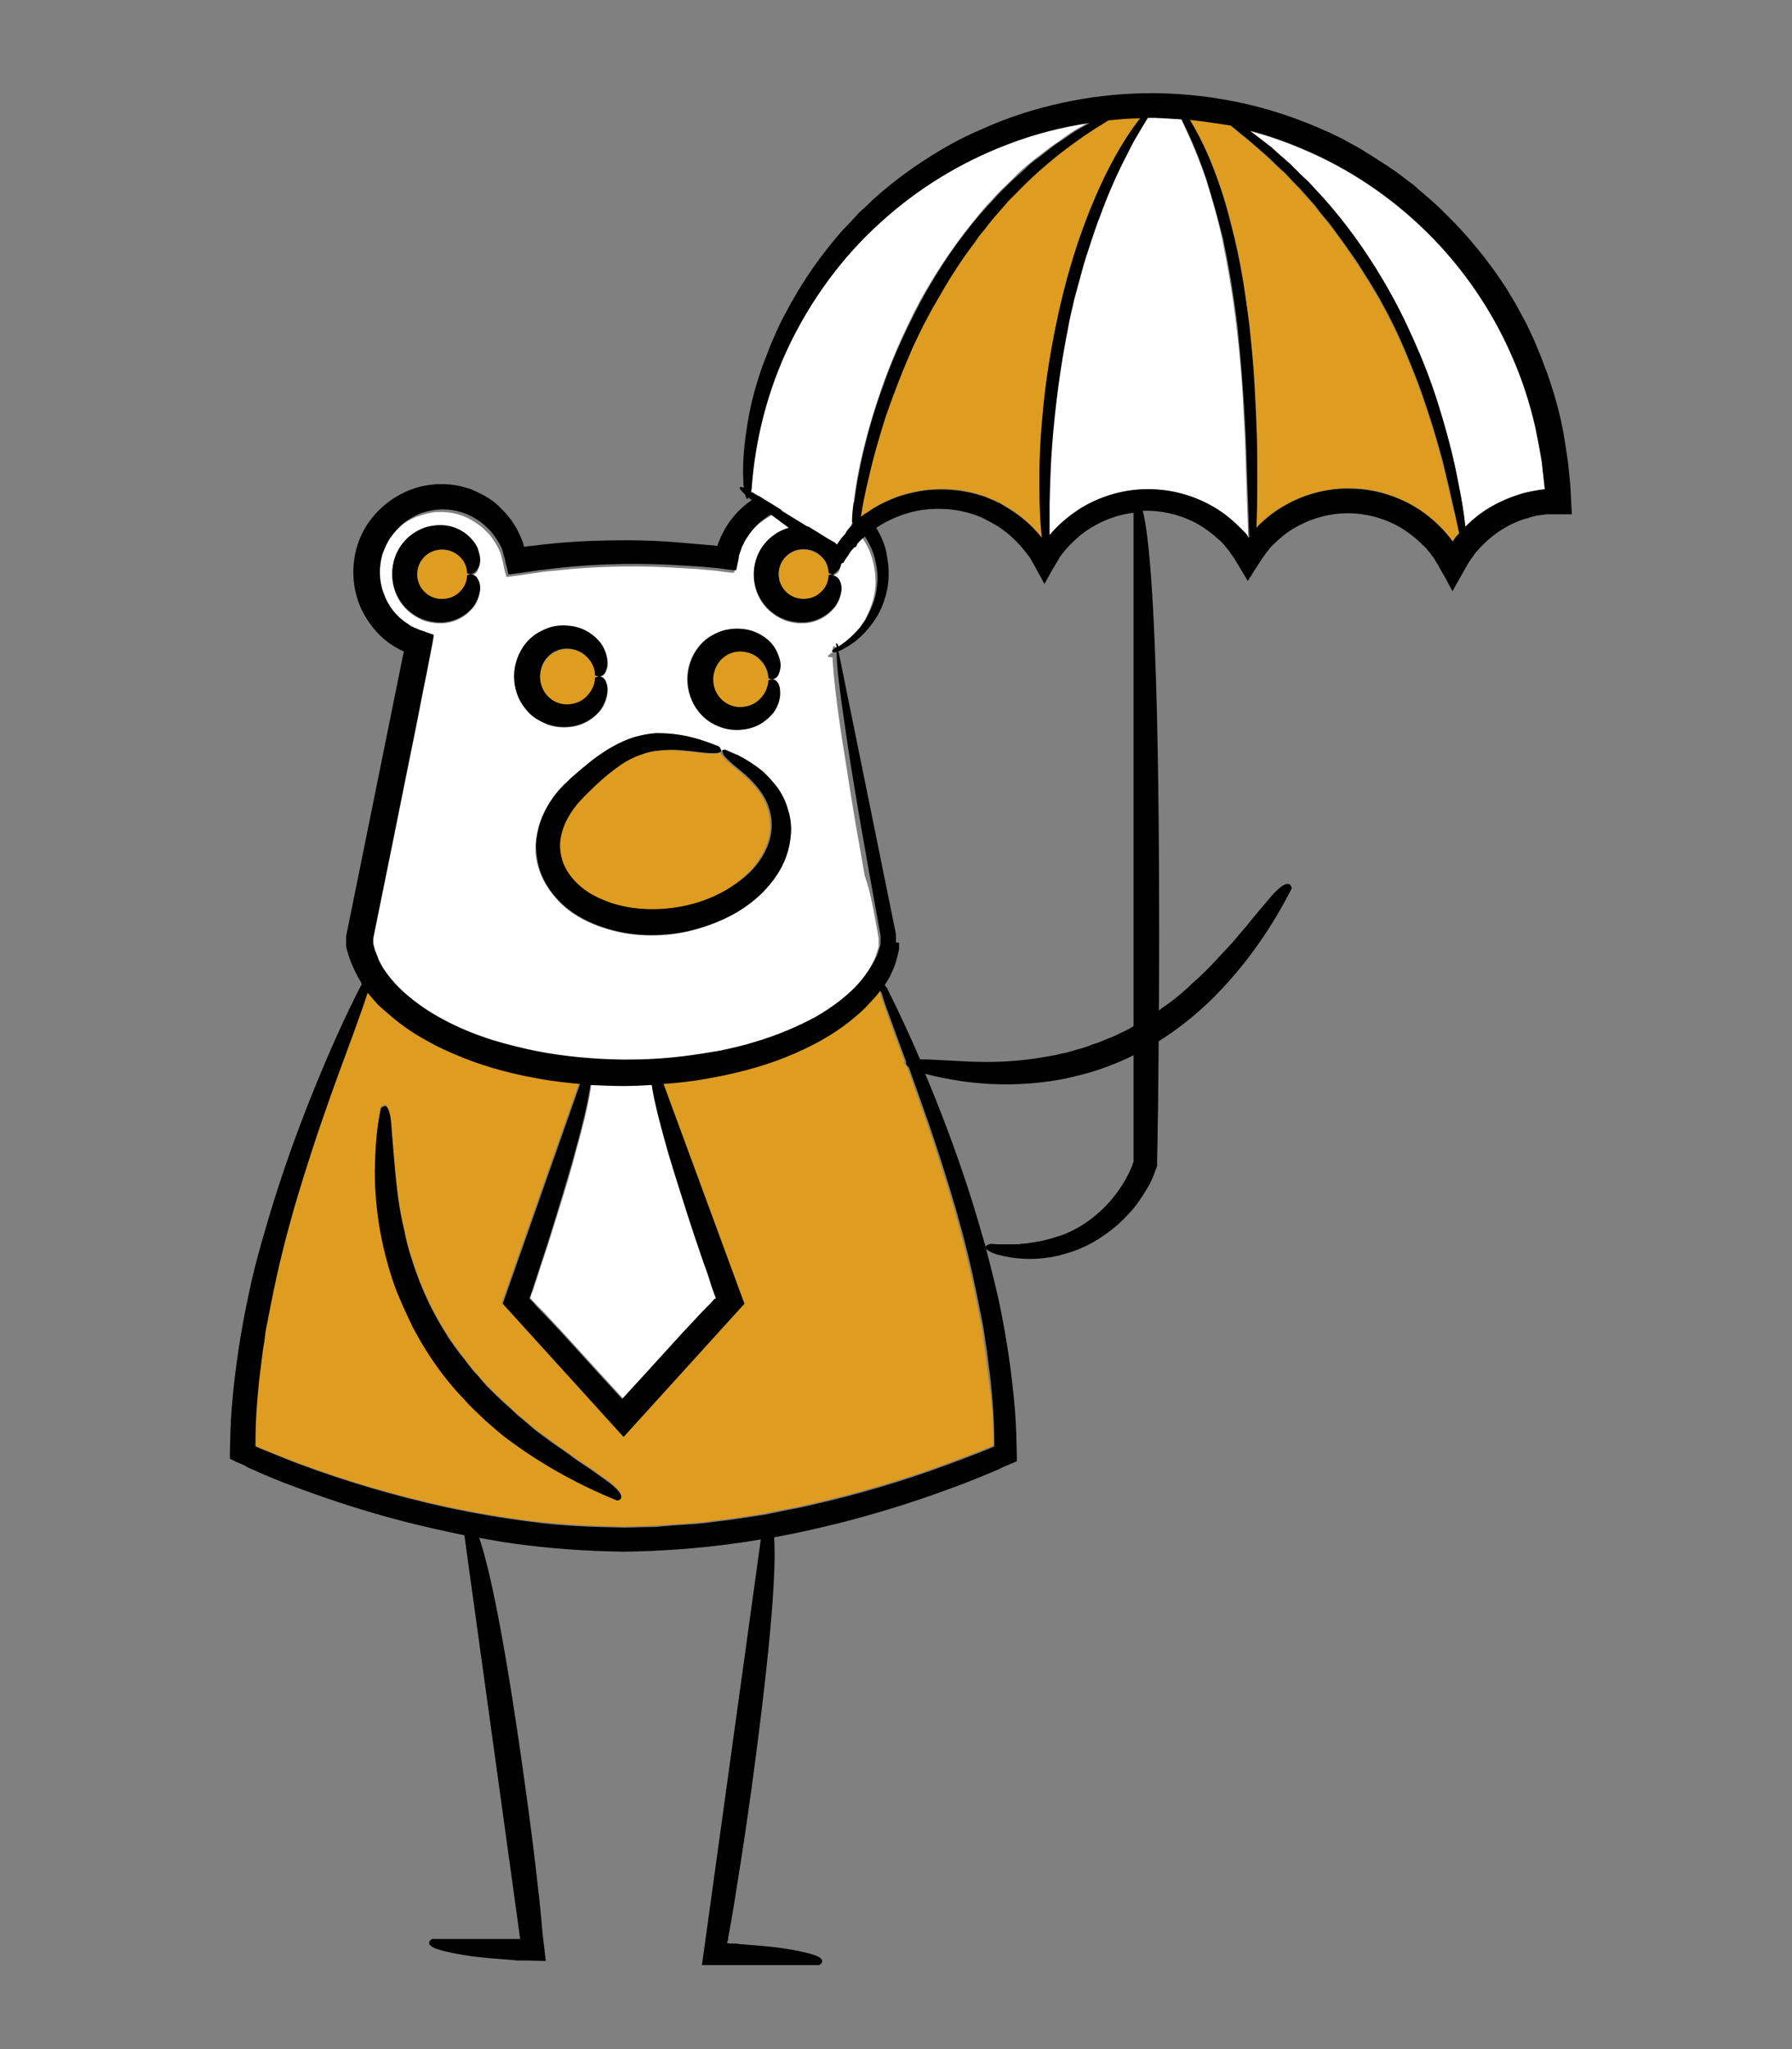 <?xml version="1.0" encoding="utf-8"?>
<!-- Generator: Adobe Illustrator 25.2.3, SVG Export Plug-In . SVG Version: 6.00 Build 0)  -->
<svg version="1.0" id="Layer_1" xmlns="http://www.w3.org/2000/svg" xmlns:xlink="http://www.w3.org/1999/xlink" x="0px" y="0px"
	 viewBox="0 0 350 400" style="enable-background:new 0 0 350 400;" xml:space="preserve">
<rect x="0" y="0" width="350" height="400" fill="#808080" stroke="none"/>
<style type="text/css">
	.st0{fill:#DE9C21;}
	.st1{fill:#FFFFFF;}
</style>
<g id="XMLID_2_">
	<g>
		<path class="st0" d="M194,281.4l0,0.6l0,0.1c0,0,0,0.1,0,0.1l-0.1,0l-0.2,0.1l-0.7,0.3c-0.5,0.2-1,0.4-1.5,0.6
			c-2,0.8-4.1,1.6-6.3,2.4c-8.6,3.2-18.2,6.1-28.7,8.4c-1.3,0.3-2.7,0.5-4,0.8c-0.7,0.1-1.4,0.3-2,0.4c-0.7,0.1-1.4,0.3-2.1,0.4
			c-2.8,0.4-5.6,0.9-8.5,1.2c-1.4,0.2-2.9,0.4-4.4,0.5c-1.5,0.1-3,0.2-4.5,0.3c-0.8,0.1-1.5,0.1-2.3,0.2c-0.8,0-1.5,0-2.3,0.1
			c-1.5,0-3.1,0.1-4.6,0.1c-6.2-0.1-12.2-0.4-18-1.1c-5.8-0.7-11.3-1.7-16.6-2.8c-10.5-2.3-20.1-5.2-28.7-8.4
			c-2.1-0.8-4.2-1.6-6.3-2.5c-0.5-0.2-1-0.4-1.5-0.6l-0.7-0.3l-0.2-0.1l-0.1,0c0,0,0-0.1,0-0.1l0-0.1v-0.6c0.1-4.2,0.3-8.2,0.7-12
			c0.2-1.9,0.5-3.8,0.7-5.6c0.1-0.9,0.3-1.8,0.4-2.7c0.1-0.9,0.3-1.8,0.4-2.6c0.2-0.9,0.3-1.7,0.5-2.5c0.2-0.8,0.3-1.7,0.5-2.5
			c0.3-1.6,0.7-3.2,1-4.8c1.4-6.2,2.9-11.7,4.4-16.6c1.5-4.9,2.9-9.2,4.2-13c2.6-7.6,4.7-13.1,6.2-17.2c1.5-4,2.4-6.6,2.9-8.3
			c0,0,0,0,0,0c0.5,0.5,0.9,1.1,1.4,1.6l0.7,0.8c0.2,0.3,0.5,0.5,0.8,0.7c0.5,0.5,1,1,1.6,1.4c2.1,1.8,4.4,3.4,6.8,4.7
			c2.4,1.3,4.9,2.5,7.4,3.5c5,2,10.3,3.3,15.5,4.2c2.4,0.4,4.9,0.7,7.3,0.9l-15.1,42.9l23.6,26l23.6-26l-15.8-42.9
			c2.8-0.2,5.6-0.5,8.3-1c5.3-0.9,10.5-2.2,15.5-4.2c5-2,9.9-4.6,14.1-8.3c1.1-0.9,2.1-1.9,3-3c0.5-0.6,0.9-1.1,1.4-1.7
			c0,0.1,0.1,0.2,0.1,0.4c0.5,1.6,1.4,4.2,2.9,8.3c0.6,1.5,1.2,3.2,1.9,5.2c0,0,0,0,0,0c-0.1,0.2,0,0.5,0.1,0.6
			c0.1,0.2,0.2,0.3,0.2,0.3c0.1,0,0.1,0,0.2,0.1c1.1,3.1,2.4,6.7,3.9,11c1.3,3.8,2.7,8.1,4.2,13c1.5,4.9,3,10.4,4.4,16.6
			c0.3,1.5,0.7,3.1,1,4.8c0.2,0.8,0.3,1.6,0.5,2.5c0.2,0.8,0.3,1.7,0.5,2.5c0.2,0.9,0.3,1.7,0.4,2.6c0.1,0.9,0.3,1.8,0.4,2.7
			c0.2,1.8,0.5,3.7,0.7,5.6C193.7,273.2,194,277.2,194,281.4z M121.3,292.2c0.1-0.4-0.2-1.3-2.1-2.8c-0.5-0.4-1.1-0.8-1.8-1.3
			c-0.7-0.5-1.5-1.1-2.4-1.7c-0.5-0.3-0.9-0.6-1.5-1c-0.5-0.3-1.1-0.7-1.6-1.1c-1.1-0.8-2.4-1.7-3.8-2.7c-0.7-0.5-1.4-1.1-2.2-1.6
			c-0.4-0.3-0.8-0.6-1.2-0.9c-0.4-0.3-0.8-0.6-1.2-1c-0.8-0.7-1.6-1.3-2.5-2.1c-0.8-0.8-1.7-1.5-2.6-2.4c-0.5-0.4-0.9-0.9-1.4-1.3
			c-0.5-0.5-0.9-0.9-1.4-1.4c-0.2-0.2-0.5-0.5-0.7-0.7c-0.2-0.3-0.5-0.5-0.7-0.8c-0.5-0.5-0.9-1-1.4-1.6c-0.5-0.5-0.9-1.1-1.4-1.7
			c-0.5-0.6-0.9-1.2-1.4-1.8c-0.4-0.6-0.9-1.3-1.4-1.9c-0.2-0.3-0.5-0.7-0.7-1c-0.2-0.4-0.4-0.7-0.7-1.1c-3.6-5.7-5.7-11-7.1-15.7
			c-0.2-0.6-0.3-1.2-0.5-1.7c-0.2-0.6-0.3-1.1-0.4-1.7c-0.2-1.1-0.5-2.2-0.7-3.2c-0.4-2-0.7-3.9-0.9-5.6c-0.5-3.4-0.7-6.1-0.8-8.3
			c-0.2-2.2-0.3-3.8-0.4-5c-0.3-2.4-0.7-3.2-1.1-3.4c-0.2-0.1-0.5,0-0.6,0.2c-0.2,0.1-0.3,0.2-0.3,0.2c-0.8,4.1-1.1,8.1-1.1,12.2
			c0,4.1,0.4,8.1,1.1,12.1c0.7,4,1.8,7.9,3.3,11.7c0.4,0.9,0.7,1.9,1.2,2.8l1.3,2.8c0.5,0.9,1,1.8,1.4,2.7l0.4,0.7l0.4,0.7l0.8,1.3
			c2.2,3.4,4.6,6.7,7.4,9.6l1,1.1l1.1,1.1c0.7,0.7,1.5,1.4,2.2,2.1l2.3,2c0.4,0.3,0.8,0.7,1.2,1l1.2,0.9c6.4,4.9,13.6,8.7,21,11.7
			C120.5,292.7,121.1,292.7,121.3,292.2z"/>
		<path d="M161.8,112.2c0,0,0.3-0.2,0.8-0.2c-0.5,0-0.8-0.2-0.8-0.2c0-1.3-0.6-2.5-1.5-3.3c-0.9-0.9-2.1-1.3-3.4-1.3
			c-1.3,0-2.5,0.5-3.4,1.4c-0.9,0.9-1.4,2.1-1.4,3.4c0,1.3,0.5,2.5,1.4,3.4c0.9,0.9,2.1,1.4,3.4,1.4c1.3,0,2.5-0.5,3.4-1.3
			C161.3,114.7,161.8,113.5,161.8,112.2z M162.6,112.1c0.2,0,0.5,0.1,0.8,0.3c0.1,0.1,0.3,0.2,0.4,0.4c0.1,0.2,0.2,0.4,0.4,0.8
			c0.2,0.6,0.3,1.5-0.1,2.7c-0.2,0.6-0.5,1.2-0.9,1.9c-0.5,0.7-1.1,1.3-2,1.9c-0.9,0.6-2,1.1-3.3,1.3c-1.3,0.2-2.8,0.1-4.4-0.4
			c-0.8-0.3-1.5-0.6-2.3-1.2c-0.7-0.5-1.4-1.1-2-1.9c-1.2-1.5-2-3.6-2-5.9c0-2.3,0.8-4.4,2-5.9c0.6-0.8,1.3-1.4,2-1.9
			c0.7-0.5,1.5-0.9,2.3-1.2c1.5-0.5,3.1-0.6,4.4-0.4c1.3,0.2,2.4,0.7,3.3,1.3c0.9,0.6,1.5,1.3,2,1.9c0.5,0.7,0.8,1.3,0.9,1.9
			c0.4,1.2,0.3,2.1,0.1,2.7c-0.1,0.3-0.2,0.6-0.4,0.8c-0.1,0.2-0.3,0.3-0.4,0.4C163.1,112,162.9,112,162.6,112.1z"/>
		<path class="st0" d="M161.8,111.9c0,0,0.3,0.2,0.8,0.2c-0.5,0-0.8,0.2-0.8,0.2c0,1.3-0.6,2.5-1.5,3.3c-0.9,0.9-2.1,1.3-3.4,1.3
			c-1.3,0-2.5-0.5-3.4-1.4c-0.9-0.9-1.4-2.1-1.4-3.4c0-1.3,0.5-2.5,1.4-3.4c0.9-0.9,2.1-1.4,3.4-1.4c1.3,0,2.5,0.5,3.4,1.3
			C161.3,109.4,161.8,110.6,161.8,111.9z"/>
		<path d="M154,157.9c0.4,1.5,0.6,3.1,0.6,4.6c-0.1,1.5-0.4,3.1-0.9,4.5c-1,2.8-2.8,5.3-4.8,7.3c-2,2-4.4,3.6-6.9,4.8
			c-2.5,1.2-5.1,2.1-7.8,2.7c-2.7,0.6-5.5,0.8-8.2,0.7c-2.8-0.1-5.5-0.6-8.2-1.5c-2.7-0.9-5.3-2.2-7.5-4.1c-2.2-1.9-4.1-4.5-5-7.5
			c-0.4-1.5-0.6-3-0.6-4.6c0.1-1.5,0.4-3.1,0.9-4.5c1-2.8,2.7-5.3,4.7-7.3c0.5-0.5,1-0.9,1.5-1.4c0.5-0.4,1-0.9,1.5-1.3
			c1-0.9,2-1.7,3.1-2.5c2.2-1.6,4.6-3.1,7.5-4c1.4-0.4,2.9-0.7,4.4-0.8c1.5-0.1,2.9,0.1,4.3,0.3c2.8,0.5,5.4,1.3,7.9,2.3
			c0,0,0.6,0.6,0.4,1c-0.2,0.4-1.2,0.6-4.4,0.2c-0.8-0.1-1.7-0.2-2.8-0.3c-1.1-0.1-2.3-0.2-3.7-0.1c-0.7,0.1-1.4,0.1-2.1,0.2
			c-0.7,0.1-1.5,0.3-2.3,0.6c-1.6,0.6-3.3,1.5-5,2.7c-1.8,1.2-3.6,2.9-5.5,4.8c-1,1-1.9,1.9-2.7,3c-0.8,1.1-1.5,2.3-2,3.6
			c-0.5,1.3-0.8,2.7-0.7,4.2c0.1,1.4,0.5,2.9,1.3,4.3c0.8,1.4,1.9,2.6,3.4,3.7c1.5,1.1,3.2,2,5.1,2.6c3.9,1.3,7.9,1.5,11.5,1.1
			c3.6-0.4,6.8-1.4,9.6-2.8c2.7-1.4,5-3.1,6.6-4.9c1.7-1.9,2.7-3.9,3.2-5.8c0.5-1.9,0.4-3.8,0-5.3c-0.4-1.6-1.1-2.9-1.9-4
			c-1.6-2.2-3.3-3.5-4.5-4.5c-0.6-0.5-1.1-0.9-1.5-1.3c-0.4-0.4-0.7-0.7-0.9-0.9c-0.4-0.5-0.5-0.9-0.5-1.1c0.1-0.5,0.9-0.4,0.9-0.4
			l1.8,0.8c0.3,0.1,0.6,0.3,0.9,0.4c0.3,0.2,0.6,0.3,0.9,0.5c1.2,0.7,2.4,1.5,3.5,2.4c1.1,0.9,2.2,2,3,3.3
			C152.9,155,153.6,156.4,154,157.9z"/>
		<path d="M152.2,128.1c0.4,1.3,0.3,2.2,0.2,2.9c-0.1,0.3-0.2,0.6-0.3,0.8c-0.1,0.2-0.3,0.4-0.4,0.5c-0.3,0.2-0.5,0.3-0.8,0.3
			c0,0,0,0,0,0c-0.4,0-0.8-0.2-0.8-0.2c0-1.4-0.7-2.8-1.7-3.7c-1-1-2.4-1.5-3.8-1.5c-1.4,0-2.8,0.6-3.7,1.6c-1,1-1.5,2.4-1.5,3.8
			c0,1.4,0.6,2.8,1.5,3.8c1,1,2.3,1.6,3.7,1.6c1.4,0,2.8-0.5,3.8-1.5c1-1,1.6-2.3,1.7-3.7c0,0,0.3-0.2,0.8-0.2c0,0,0,0,0,0
			c0.2,0,0.5,0.1,0.8,0.3c0.1,0.1,0.3,0.3,0.4,0.5c0.1,0.2,0.2,0.5,0.3,0.8c0.2,0.7,0.3,1.6-0.2,2.9c-0.2,0.6-0.5,1.3-1,2
			c-0.5,0.7-1.2,1.4-2.2,2c-0.9,0.6-2.1,1.1-3.5,1.3c-1.4,0.2-3,0.1-4.6-0.4c-0.8-0.3-1.6-0.7-2.4-1.2c-0.8-0.5-1.5-1.2-2.1-2
			c-1.3-1.6-2.1-3.8-2.1-6.2c0-2.4,0.9-4.6,2.1-6.2c0.6-0.8,1.4-1.5,2.1-2c0.8-0.6,1.6-0.9,2.4-1.2c1.6-0.6,3.2-0.6,4.6-0.4
			c1.4,0.2,2.6,0.7,3.5,1.3c0.9,0.6,1.6,1.3,2.2,2C151.6,126.8,152,127.5,152.2,128.1z"/>
		<path class="st0" d="M150,132.8c0,1.4-0.7,2.8-1.7,3.7c-1,1-2.4,1.5-3.8,1.5c-1.4,0-2.8-0.6-3.7-1.6c-1-1-1.5-2.4-1.5-3.8
			c0-1.4,0.6-2.8,1.5-3.8c1-1,2.3-1.6,3.7-1.6c1.4,0,2.8,0.5,3.8,1.5c1,1,1.6,2.3,1.7,3.7c0,0,0.3,0.2,0.8,0.2v0
			C150.3,132.6,150,132.8,150,132.8z"/>
		<path class="st1" d="M150.8,132.6c0.2,0,0.5-0.1,0.8-0.3c0.1-0.1,0.3-0.3,0.4-0.5c0.1-0.2,0.2-0.5,0.3-0.8
			c0.2-0.7,0.3-1.6-0.2-2.9c-0.2-0.6-0.5-1.3-1-2c-0.5-0.7-1.2-1.4-2.2-2c-0.9-0.6-2.1-1.1-3.5-1.3c-1.4-0.2-3-0.1-4.6,0.4
			c-0.8,0.3-1.6,0.7-2.4,1.2c-0.8,0.5-1.5,1.2-2.1,2c-1.3,1.6-2.1,3.8-2.1,6.2c0,2.4,0.9,4.6,2.1,6.2c0.6,0.8,1.4,1.5,2.1,2
			c0.8,0.6,1.6,0.9,2.4,1.2c1.6,0.6,3.2,0.6,4.6,0.4c1.4-0.2,2.6-0.7,3.5-1.3c0.9-0.6,1.6-1.3,2.2-2c0.5-0.7,0.8-1.4,1-2
			c0.4-1.3,0.3-2.2,0.2-2.9c-0.1-0.3-0.2-0.6-0.3-0.8c-0.1-0.2-0.3-0.4-0.4-0.5C151.3,132.6,151,132.6,150.8,132.6
			C150.8,132.6,150.7,132.6,150.8,132.6L150.8,132.6C150.7,132.6,150.8,132.6,150.8,132.6z M140.8,146.7c0.2-0.4-0.4-1-0.4-1
			c-2.5-1-5.1-1.9-7.9-2.3c-1.4-0.2-2.8-0.3-4.3-0.3c-1.5,0.1-3,0.4-4.4,0.8c-2.8,0.9-5.3,2.4-7.5,4c-1.1,0.8-2.1,1.7-3.1,2.5
			c-0.5,0.4-1,0.9-1.5,1.3c-0.5,0.4-0.9,0.9-1.5,1.4c-2,2-3.7,4.4-4.7,7.3c-0.5,1.4-0.8,2.9-0.9,4.5c-0.1,1.5,0.1,3.1,0.6,4.6
			c0.9,3,2.8,5.5,5,7.5c2.2,1.9,4.8,3.2,7.5,4.1c2.7,0.9,5.4,1.4,8.2,1.5c2.8,0.1,5.5-0.1,8.2-0.7c2.7-0.6,5.3-1.5,7.8-2.7
			c2.5-1.2,4.8-2.8,6.9-4.8c2-2,3.8-4.4,4.8-7.3c0.5-1.4,0.8-2.9,0.9-4.5c0.1-1.5-0.1-3.1-0.6-4.6c-0.4-1.5-1.1-2.9-2-4.2
			c-0.9-1.2-1.9-2.3-3-3.3c-1.1-0.9-2.3-1.7-3.5-2.4c-0.3-0.2-0.6-0.3-0.9-0.5c-0.3-0.2-0.6-0.3-0.9-0.4l-1.8-0.8
			C141.7,146.3,140.9,146.3,140.8,146.7L140.8,146.7z M171.6,183.2c0,0.4,0,0.8,0,1.1l0,0.3c0,0,0,0.1,0,0.1l-0.1,0.5l-0.2,0.6
			l-0.2,0.6l-0.2,0.6l-0.3,0.6c-0.7,1.5-1.6,2.9-2.8,4.3c-2.3,2.7-5.4,5.1-8.9,7.1c-3.6,2-7.6,3.7-11.9,4.9
			c-2.2,0.6-4.5,1.2-6.8,1.7c-2.3,0.5-4.8,0.8-7.3,1.1c-5,0.6-10.3,0.7-15.8,0.5c-5.5-0.3-11.2-1.1-17-2.5c-5.8-1.5-11.6-3.6-17-7
			c-2.6-1.7-5.1-3.7-7.1-6.1c-1-1.2-1.8-2.5-2.5-3.9c-0.1-0.4-0.3-0.7-0.4-1.1c-0.1-0.4-0.3-0.7-0.4-1.1l-0.2-0.8v-1
			c1.3-6.5,2.7-13.2,4.1-20.2c1.5-7.4,2.9-14.4,4.3-21.3c0.7-3.4,1.4-6.8,2-10.1c0.4-2.1,0.8-4.1,1.2-6.2l0.2-1.2
			c0-0.1,0.1-0.2,0-0.3l-0.3-0.1l-0.6-0.2l-1.1-0.4c-0.4-0.1-0.8-0.3-1.1-0.4l-0.7-0.3l-0.4-0.2c-0.1-0.1-0.3-0.2-0.4-0.2l-0.4-0.3
			c-2.2-1.5-3.9-3.7-4.8-6.1c-0.9-2.4-0.9-5.1-0.2-7.5c0.4-1.2,0.9-2.3,1.6-3.3c0.7-1,1.5-1.9,2.4-2.7c0.9-0.8,2-1.4,3-1.8
			c1.1-0.4,2.2-0.7,3.4-0.9c1.1-0.1,2.3-0.1,3.4,0.1c1.1,0.2,2.2,0.5,3.2,1c1,0.5,1.9,1.1,2.8,1.8c0.8,0.7,1.6,1.5,2.2,2.4
			c0.6,0.9,1.1,1.8,1.5,2.8c0,0.1,0.1,0.2,0.1,0.4l0.1,0.5c0.2,0.5,0.3,1.1,0.4,1.6c0.1,0.5,0.2,1.1,0.4,1.6l0.1,0.4
			c0,0.1,0.1,0,0.2,0l0.2,0l0.7-0.1c1.7-0.2,3.3-0.5,5-0.7c1.1-0.2,2.3-0.3,3.4-0.4c9-1,17.2-1,24.7-0.5c1.9,0.1,3.7,0.2,5.4,0.4
			c0.4,0,0.9,0.1,1.3,0.1c0.7,0.1,1.4,0.2,2.1,0.3c0.3,0,0.7,0.1,1,0.1l0.3,0l0.1,0c0,0,0.1,0,0.1,0l0.1-0.5c0.1-0.7,0.3-1.4,0.4-2
			c0-0.2,0.1-0.3,0.1-0.5l0.1-0.4c0.1-0.2,0.1-0.4,0.2-0.5c0.1-0.3,0.2-0.7,0.4-1c0.2-0.3,0.3-0.7,0.5-1c0.2-0.3,0.4-0.6,0.6-0.9
			c0.8-1.2,1.8-2.3,2.9-3.1c2.2-1.7,4.7-2.7,7.2-2.8c1.2-0.1,2.4,0,3.6,0.2c0.6,0.1,1.1,0.2,1.7,0.4c0.3,0.1,0.5,0.2,0.8,0.3
			c0.3,0.1,0.5,0.2,0.8,0.3c2,0.9,3.7,2.3,4.9,3.8c1.3,1.5,2.1,3.2,2.6,4.8c0.5,1.6,0.7,3.3,0.7,4.8c0,1.5-0.3,2.9-0.7,4.1
			c-0.4,1.2-0.9,2.3-1.4,3.2c-0.3,0.5-0.6,0.9-0.8,1.3c-0.3,0.4-0.6,0.8-0.9,1.1c-1.1,1.3-2.2,2.2-3.1,2.8c-0.3,0.2-0.5,0.4-0.7,0.5
			c-0.4-0.7-0.8-1-0.8,0.6c-0.1,0.1-0.2,0.2-0.3,0.2c-0.4,0.3-0.6,0.5-0.6,0.6c0,0.2,0.4,0.2,0.9,0.2c0.1,2.3,0.5,7,1.8,15.6
			c0.7,4.3,1.5,9.7,2.6,16.3c0.6,3.3,1.2,6.9,1.9,10.8C170.1,174.3,170.8,178.6,171.6,183.2z M164.2,110.6c0.2-0.6,0.3-1.5-0.1-2.7
			c-0.2-0.6-0.5-1.2-0.9-1.9c-0.5-0.7-1.1-1.3-2-1.9c-0.9-0.6-2-1.1-3.3-1.3c-1.3-0.2-2.8-0.1-4.4,0.4c-0.8,0.3-1.5,0.6-2.3,1.2
			c-0.7,0.5-1.4,1.1-2,1.9c-1.2,1.5-2,3.6-2,5.9c0,2.3,0.8,4.4,2,5.9c0.6,0.8,1.3,1.4,2,1.9c0.7,0.5,1.5,0.9,2.3,1.2
			c1.5,0.5,3.1,0.6,4.4,0.4c1.3-0.2,2.4-0.7,3.3-1.3c0.9-0.6,1.5-1.3,2-1.9c0.5-0.7,0.8-1.3,0.9-1.9c0.4-1.2,0.3-2.1,0.1-2.7
			c-0.1-0.3-0.2-0.6-0.4-0.8c-0.1-0.2-0.3-0.3-0.4-0.4c-0.3-0.2-0.6-0.3-0.8-0.3c0.2,0,0.5-0.1,0.8-0.3c0.1-0.1,0.3-0.2,0.4-0.4
			C164,111.2,164.1,110.9,164.2,110.6z M118.6,130.5c0.2-0.7,0.2-1.6-0.2-2.9c-0.2-0.6-0.5-1.3-1-2c-0.5-0.7-1.2-1.4-2.2-2
			c-0.9-0.6-2.1-1.1-3.5-1.3c-1.4-0.2-3-0.1-4.6,0.4c-0.8,0.3-1.6,0.7-2.4,1.2c-0.8,0.5-1.5,1.2-2.1,2c-1.3,1.6-2.1,3.8-2.1,6.2
			c0,2.4,0.9,4.6,2.1,6.2c0.6,0.8,1.4,1.5,2.1,2c0.8,0.5,1.6,0.9,2.4,1.2c1.6,0.6,3.2,0.6,4.6,0.4c1.4-0.2,2.6-0.7,3.5-1.3
			c0.9-0.6,1.6-1.3,2.2-2c0.5-0.7,0.8-1.4,1-2c0.4-1.3,0.3-2.2,0.2-2.9c-0.1-0.3-0.2-0.6-0.3-0.8c-0.1-0.2-0.3-0.4-0.4-0.5
			c-0.3-0.2-0.6-0.3-0.8-0.3c0.2,0,0.5-0.1,0.8-0.3c0.1-0.1,0.3-0.3,0.4-0.5C118.4,131.1,118.5,130.8,118.6,130.5z M93.6,110.6
			c0.2-0.6,0.3-1.5-0.1-2.7c-0.2-0.6-0.5-1.2-0.9-1.9c-0.5-0.7-1.1-1.3-2-1.9c-0.9-0.6-2-1.1-3.3-1.3c-1.3-0.2-2.8-0.1-4.4,0.4
			c-0.8,0.3-1.5,0.6-2.3,1.2c-0.7,0.5-1.4,1.1-2,1.9c-1.2,1.5-2,3.6-2,5.9c0,2.3,0.8,4.4,2,5.9c0.6,0.8,1.3,1.4,2,1.9
			c0.7,0.5,1.5,0.9,2.3,1.2c1.5,0.5,3.1,0.6,4.4,0.4c1.3-0.2,2.4-0.7,3.3-1.3c0.9-0.6,1.5-1.3,2-1.9c0.5-0.7,0.8-1.3,0.9-1.9
			c0.4-1.2,0.3-2.1,0.1-2.7c-0.1-0.3-0.2-0.6-0.4-0.8c-0.1-0.2-0.3-0.3-0.4-0.4c-0.3-0.2-0.5-0.3-0.8-0.3c0.2,0,0.5-0.1,0.8-0.3
			c0.1-0.1,0.3-0.2,0.4-0.4C93.3,111.2,93.5,110.9,93.6,110.6z"/>
		<path class="st0" d="M140.8,146.7c-0.1,0.2,0,0.6,0.5,1.1c0.2,0.3,0.5,0.6,0.9,0.9c0.4,0.4,0.9,0.8,1.5,1.3c1.2,1,2.9,2.3,4.5,4.5
			c0.8,1.1,1.5,2.4,1.9,4c0.4,1.6,0.5,3.4,0,5.3c-0.5,1.9-1.6,3.9-3.2,5.8c-1.7,1.8-3.9,3.6-6.6,4.9c-2.7,1.4-6,2.4-9.6,2.8
			c-3.6,0.4-7.6,0.2-11.5-1.1c-1.9-0.7-3.7-1.5-5.1-2.6c-1.5-1.1-2.6-2.4-3.4-3.7c-0.8-1.4-1.2-2.8-1.3-4.3
			c-0.1-1.4,0.2-2.8,0.7-4.2c0.5-1.3,1.2-2.5,2-3.6c0.8-1.1,1.7-2,2.7-3c1.9-1.9,3.7-3.5,5.5-4.8c1.7-1.3,3.4-2.2,5-2.7
			c0.8-0.3,1.6-0.5,2.3-0.6c0.7-0.1,1.5-0.2,2.1-0.2c1.4-0.1,2.6,0,3.7,0.1c1.1,0.1,2,0.2,2.8,0.3
			C139.5,147.3,140.6,147.2,140.8,146.7L140.8,146.7z"/>
		<path class="st1" d="M139.7,253.5L139.7,253.5C139.7,253.5,139.7,253.6,139.7,253.5l-0.1,0.1c-0.4,0.4-0.8,0.8-1.1,1.2
			c-0.8,0.8-1.6,1.7-2.4,2.5c-1.6,1.7-3.3,3.5-5,5.4c-2.9,3.2-6,6.6-9.4,10.3c-3.4-3.7-6.5-7.1-9.4-10.3c-1.7-1.9-3.4-3.7-5-5.4
			c-0.8-0.9-1.6-1.7-2.4-2.5c-0.4-0.4-0.8-0.8-1.1-1.2c-0.1-0.1-0.1-0.1-0.1-0.1l0,0l-0.1-0.1l0-0.1c0.1-0.4,0.2-0.8,0.4-1.1
			c0.3-0.8,0.5-1.6,0.8-2.4c0.5-1.6,1-3.1,1.5-4.6c1-2.9,1.8-5.7,2.6-8.2c1.6-5,2.8-9.1,3.7-12.6c1.8-6.4,2.6-10.3,2.9-12.7
			c2.1,0.1,4.3,0.2,6.5,0.2c1.8,0,3.7-0.1,5.5-0.2c0.3,2.3,1.1,6.2,3.1,12.9c1,3.4,2.3,7.5,3.9,12.5c0.8,2.5,1.7,5.2,2.7,8.1
			c0.5,1.5,1,3,1.6,4.6c0.3,0.8,0.6,1.6,0.8,2.4c0.1,0.4,0.2,0.7,0.4,1.1L139.7,253.5L139.7,253.5L139.7,253.5z"/>
		<path d="M117,132c-0.4,0-0.8-0.2-0.8-0.2c0-1.4-0.7-2.7-1.7-3.7c-1-1-2.4-1.5-3.8-1.5c-1.4,0-2.8,0.6-3.7,1.6
			c-1,1-1.5,2.4-1.5,3.8s0.6,2.8,1.5,3.8c1,1,2.3,1.6,3.7,1.6c1.4,0,2.8-0.5,3.8-1.5c1-1,1.6-2.3,1.7-3.7
			C116.2,132.2,116.6,132,117,132z M117,132c0.2,0,0.5,0.1,0.8,0.3c0.1,0.1,0.3,0.3,0.4,0.5c0.1,0.2,0.2,0.5,0.3,0.8
			c0.2,0.7,0.2,1.6-0.2,2.9c-0.2,0.6-0.5,1.3-1,2c-0.5,0.7-1.2,1.4-2.2,2c-0.9,0.6-2.1,1.1-3.5,1.3c-1.4,0.2-3,0.1-4.6-0.4
			c-0.8-0.3-1.6-0.7-2.4-1.2c-0.8-0.5-1.5-1.2-2.1-2c-1.3-1.6-2.1-3.8-2.1-6.2c0-2.4,0.9-4.6,2.1-6.2c0.6-0.8,1.4-1.5,2.1-2
			c0.8-0.5,1.6-0.9,2.4-1.2c1.6-0.6,3.2-0.6,4.6-0.4c1.4,0.2,2.6,0.7,3.5,1.3c0.9,0.6,1.6,1.3,2.2,2c0.5,0.7,0.8,1.4,1,2
			c0.4,1.3,0.3,2.2,0.2,2.9c-0.1,0.3-0.2,0.6-0.3,0.8c-0.1,0.2-0.3,0.4-0.4,0.5C117.5,132,117.3,132,117,132z"/>
		<path class="st0" d="M116.2,131.9c0,0,0.3,0.2,0.8,0.2c-0.4,0-0.8,0.2-0.8,0.2c0,1.4-0.7,2.7-1.7,3.7c-1,1-2.4,1.5-3.8,1.5
			c-1.4,0-2.8-0.6-3.7-1.6c-1-1-1.5-2.4-1.5-3.8s0.6-2.8,1.5-3.8c1-1,2.3-1.6,3.7-1.6c1.4,0,2.8,0.5,3.8,1.5
			C115.6,129.1,116.2,130.5,116.2,131.9z"/>
		<path d="M171.9,193.4c-0.4,0.6-0.9,1.2-1.4,1.7c-1,1.1-1.9,2.1-3,3c-4.2,3.7-9.1,6.3-14.1,8.3c-5,2-10.3,3.3-15.5,4.2
			c-2.8,0.5-5.5,0.8-8.3,1l15.8,42.9l-23.6,26l-23.6-26l15.1-42.9c-2.4-0.2-4.9-0.5-7.3-0.9c-5.3-0.9-10.5-2.2-15.5-4.2
			c-2.5-1-5-2.1-7.4-3.5c-2.4-1.3-4.7-2.9-6.8-4.7c-0.5-0.5-1.1-0.9-1.6-1.4c-0.3-0.2-0.5-0.5-0.8-0.7l-0.7-0.8
			c-0.5-0.5-0.9-1.1-1.4-1.6c0,0,0,0,0,0c-0.5,1.6-1.4,4.2-2.9,8.3c-1.5,4.1-3.6,9.6-6.2,17.2c-1.3,3.8-2.7,8.1-4.2,13
			c-1.5,4.9-3,10.4-4.4,16.6c-0.3,1.5-0.7,3.1-1,4.8c-0.2,0.8-0.3,1.6-0.5,2.5c-0.2,0.8-0.3,1.7-0.5,2.5c-0.2,0.9-0.3,1.7-0.4,2.6
			c-0.1,0.9-0.3,1.8-0.4,2.7c-0.2,1.8-0.5,3.7-0.7,5.6c-0.4,3.8-0.7,7.8-0.7,12v0.6l0,0.1c0,0,0,0.1,0,0.1l0.1,0l0.2,0.1l0.7,0.3
			c0.5,0.2,1,0.4,1.5,0.6c2,0.8,4.1,1.7,6.3,2.5c8.6,3.2,18.2,6.1,28.7,8.4c5.3,1.1,10.8,2.1,16.6,2.8c5.8,0.8,11.8,1,18,1.1
			c1.6,0,3.1-0.1,4.6-0.1c0.8,0,1.5,0,2.3-0.1c0.8-0.1,1.5-0.1,2.3-0.2c1.5-0.1,3-0.2,4.5-0.3c1.5-0.1,2.9-0.3,4.4-0.5
			c2.9-0.3,5.7-0.8,8.5-1.2c0.7-0.1,1.4-0.2,2.1-0.4c0.7-0.1,1.4-0.3,2-0.4c1.3-0.3,2.7-0.5,4-0.8c10.5-2.3,20.1-5.2,28.7-8.4
			c2.2-0.8,4.2-1.6,6.3-2.4c0.5-0.2,1-0.4,1.5-0.6l0.7-0.3l0.2-0.1l0.1,0c0,0,0-0.1,0-0.1l0-0.1l0-0.6c0-4.2-0.3-8.2-0.7-12
			c-0.2-1.9-0.5-3.8-0.7-5.6c-0.1-0.9-0.3-1.8-0.4-2.7c-0.1-0.9-0.3-1.8-0.4-2.6c-0.2-0.9-0.3-1.7-0.5-2.5c-0.2-0.8-0.3-1.7-0.5-2.5
			c-0.3-1.6-0.7-3.2-1-4.8c-1.4-6.2-2.9-11.7-4.4-16.6c-1.5-4.9-2.9-9.2-4.2-13c-1.5-4.3-2.8-7.9-3.9-11c-0.1,0-0.1,0-0.2-0.1
			c0,0-0.1-0.1-0.2-0.3c-0.1-0.2-0.2-0.4-0.1-0.6c0,0,0,0,0,0c-0.7-2-1.4-3.7-1.9-5.2c-1.5-4.1-2.5-6.7-2.9-8.3
			C172,193.6,172,193.5,171.9,193.4z M163.8,126.2c0.2-0.2,0.5-0.3,0.7-0.5c0.9-0.6,1.9-1.5,3.1-2.8c0.3-0.3,0.6-0.7,0.9-1.1
			c0.3-0.4,0.6-0.8,0.8-1.3c0.5-0.9,1-2,1.4-3.2c0.4-1.2,0.6-2.6,0.7-4.1c0-1.5-0.2-3.1-0.7-4.8c-0.5-1.6-1.4-3.3-2.6-4.8
			c-1.3-1.5-2.9-2.9-4.9-3.8c-0.3-0.1-0.5-0.2-0.8-0.3c-0.3-0.1-0.5-0.2-0.8-0.3c-0.5-0.2-1.1-0.3-1.7-0.4c-1.2-0.2-2.4-0.3-3.6-0.2
			c-2.5,0.2-5,1.1-7.2,2.8c-1.1,0.8-2.1,1.9-2.9,3.1c-0.2,0.3-0.4,0.6-0.6,0.9c-0.2,0.3-0.3,0.7-0.5,1c-0.2,0.3-0.3,0.7-0.4,1
			c-0.1,0.2-0.1,0.4-0.2,0.5l-0.1,0.4c-0.1,0.2-0.1,0.3-0.1,0.5c-0.1,0.7-0.3,1.4-0.4,2l-0.1,0.5c0,0.1-0.1,0-0.1,0l-0.1,0l-0.3,0
			c-0.3,0-0.7-0.1-1-0.1c-0.7-0.1-1.4-0.2-2.1-0.3c-0.4,0-0.9-0.1-1.3-0.1c-1.8-0.2-3.6-0.3-5.4-0.4c-7.5-0.5-15.7-0.5-24.7,0.5
			c-1.1,0.1-2.3,0.3-3.4,0.4c-1.6,0.2-3.3,0.5-5,0.7l-0.7,0.1l-0.2,0c-0.1,0-0.1,0-0.2,0l-0.1-0.4c-0.1-0.5-0.2-1.1-0.4-1.6
			c-0.1-0.5-0.2-1.2-0.4-1.6l-0.1-0.5c0-0.1-0.1-0.2-0.1-0.4c-0.3-1-0.9-1.9-1.5-2.8c-0.6-0.9-1.4-1.7-2.2-2.4
			c-0.8-0.7-1.8-1.3-2.8-1.8c-1-0.5-2.1-0.8-3.2-1c-1.1-0.2-2.3-0.2-3.4-0.1c-1.1,0.2-2.3,0.4-3.4,0.9c-1.1,0.5-2.1,1.1-3,1.8
			c-0.9,0.8-1.7,1.7-2.4,2.7c-0.7,1-1.2,2.2-1.6,3.3c-0.7,2.4-0.7,5.1,0.2,7.5c0.8,2.4,2.5,4.7,4.8,6.1l0.4,0.3
			c0.1,0.1,0.3,0.2,0.4,0.2l0.4,0.2l0.7,0.3c0.4,0.2,0.8,0.3,1.1,0.4l1.1,0.4l0.6,0.2l0.3,0.1c0,0.1,0,0.2,0,0.3l-0.2,1.2
			c-0.4,2-0.8,4.1-1.2,6.2c-0.7,3.3-1.3,6.6-2,10.1c-1.4,6.8-2.8,13.9-4.3,21.3c-1.4,7-2.8,13.7-4.1,20.2v1l0.2,0.8
			c0.1,0.4,0.2,0.7,0.4,1.1c0.1,0.4,0.3,0.7,0.4,1.1c0.6,1.4,1.5,2.7,2.5,3.9c2,2.4,4.5,4.4,7.1,6.1c5.3,3.4,11.2,5.6,17,7
			c5.8,1.5,11.5,2.2,17,2.5c5.5,0.3,10.8,0.1,15.8-0.5c2.5-0.3,4.9-0.7,7.3-1.1c2.3-0.5,4.6-1,6.8-1.7c4.4-1.3,8.4-3,11.9-4.9
			c3.5-2,6.6-4.4,8.9-7.1c1.1-1.4,2.1-2.8,2.8-4.3l0.3-0.6l0.2-0.6l0.2-0.6l0.2-0.6l0.1-0.5c0,0,0-0.1,0-0.1l0-0.3
			c0-0.4,0-0.8,0-1.1c-0.8-4.6-1.6-8.8-2.3-12.7c-0.7-3.9-1.3-7.5-1.9-10.8c-1.1-6.6-2-11.9-2.6-16.3c-1.3-8.6-1.8-13.2-1.8-15.6
			c-0.5,0.1-0.9,0-0.9-0.2c0-0.1,0.2-0.3,0.6-0.6c0.1-0.1,0.2-0.1,0.3-0.2C163.1,125.2,163.5,125.5,163.8,126.2z M175.6,184v0.5v0.3
			c0,0.2,0,0.3,0,0.5l-0.3,1.3c-0.1,0.4-0.2,0.7-0.3,1.1c-0.2,0.7-0.5,1.4-0.8,2.1c-0.2,0.3-0.3,0.7-0.5,1l-0.3,0.5l-0.3,0.5
			c-0.1,0.2-0.2,0.3-0.3,0.5c0.2,0.3,0.4,0.5,0.4,0.5c2.3,4.6,4.5,9.3,6.5,14c0.2,0,0.3,0,0.5,0c1.2,0,2.7,0.1,4.7,0.2
			c2.1,0.1,4.6,0.3,7.8,0.3c3.2,0,7-0.2,11.5-1c0.6-0.1,1.1-0.2,1.7-0.3c0.6-0.1,1.2-0.3,1.8-0.4c1.2-0.2,2.4-0.7,3.7-1
			c0.6-0.2,1.3-0.4,1.9-0.7c0.3-0.1,0.7-0.2,1-0.3c0.3-0.1,0.7-0.3,1-0.4c0.7-0.3,1.4-0.6,2-0.8c0.7-0.3,1.4-0.7,2.1-1
			c0.7-0.3,1.4-0.7,2-1.1c0.7-0.4,1.3-0.7,1.9-1.1c0.6-0.4,1.2-0.8,1.8-1.1c0.3-0.2,0.6-0.4,0.9-0.6c0.3-0.2,0.6-0.4,0.8-0.6
			c1.1-0.8,2.2-1.5,3.1-2.3c0.5-0.4,1-0.8,1.4-1.2c0.2-0.2,0.5-0.4,0.7-0.6c0.2-0.2,0.4-0.4,0.6-0.6c3.5-3,6-6,8.2-8.3
			c1-1.2,2-2.4,2.8-3.3c0.8-1,1.5-1.9,2.2-2.7c1.4-1.6,2.3-2.8,3.1-3.6c1.6-1.7,2.5-1.9,2.9-1.7c0.4,0.2,0.5,0.8,0.5,0.8
			c-3.4,6.7-7.6,13-12.7,18.6c-5.1,5.7-11.2,10.5-18,13.9c-3.4,1.7-7.1,3.1-10.8,4c-3.7,1-7.5,1.5-11.3,1.7c-3.8,0.2-7.7,0-11.4-0.5
			c-2.5-0.4-4.9-0.8-7.4-1.5c0.4,1,0.8,1.9,1.2,2.9c2.7,6.6,5.2,13.4,7.4,20.2c1.1,3.4,2.1,6.9,3.1,10.3c0.9,3.5,1.8,7,2.6,10.5
			c1.5,7,2.6,14.2,3.2,21.4c0.1,0.9,0.1,1.8,0.2,2.7c0,0.9,0.1,1.8,0.1,2.7l0.1,3.7l0,0.7l0,0.3v0.2c0,0.1,0,0.1-0.1,0.1l-1.2,0.5
			l-1.2,0.5l-0.6,0.3l-0.4,0.2c-3.3,1.4-6.7,2.8-10.1,4c-6.8,2.5-13.6,4.6-20.6,6.4c-4.4,1.1-8.8,2.1-13.2,2.9
			c0.4,6-0.4,19.5-4.4,48.9c-1,7.2-1.9,13.4-2.8,18.7c-0.4,2.7-0.8,5.2-1.2,7.4c-0.2,1.1-0.4,2.2-0.6,3.3l0,0.2l0,0l0,0.1l-0.1,0.2
			c0,0.1-0.1,0.3-0.1,0.4c0.2,0,0.4,0.1,0.6,0.1c0.1,0,0.1,0,0.2,0c0.2,0,0.4,0,0.5,0c0.4,0,0.7,0,1.1,0.1c1.4,0.1,2.7,0.2,3.8,0.3
			c2.3,0.2,4.2,0.4,5.8,0.7c3.1,0.5,4.8,1,5.7,1.4c1.8,0.9,0.3,1.7,0.3,1.7h-22.9l11.5-83.1c-1.7,0.3-3.5,0.6-5.2,0.8
			c-7.2,1-14.4,1.5-21.6,1.6c-7.2-0.1-14.5-0.6-21.6-1.6c-2.2-0.3-4.4-0.7-6.6-1.1c2,5.9,4.9,19.1,8.9,47.9c1,7.2,1.8,13.4,2.4,18.8
			c0.3,2.7,0.6,5.2,0.8,7.5c0.1,1.1,0.2,2.3,0.3,3.3c0.2,1.8,0.4,3.5,0.6,5.1c-1.4,0-2.8-0.1-4.1-0.1c-0.3,0-0.6,0-0.9,0
			c-0.2,0-0.4,0-0.5,0c-0.4,0-0.7-0.1-1.1-0.1c-1.4-0.1-2.7-0.2-3.8-0.3c-2.3-0.2-4.2-0.4-5.8-0.7c-3.1-0.5-4.8-1-5.7-1.4
			c-1.8-0.9-0.3-1.7-0.3-1.7h17.2l-10.9-78.8c-3.9-0.8-7.9-1.7-11.8-2.7c-7-1.8-13.9-4-20.6-6.5c-3.4-1.2-6.7-2.6-10-4.1l-0.3-0.2
			l-0.6-0.3l-1.2-0.5l-1.2-0.6c-0.1,0-0.1-0.1-0.1-0.1v-0.2l0-0.3l0-0.7l0.1-3.7c0-0.9,0.1-1.8,0.1-2.7c0.1-0.9,0.1-1.8,0.2-2.7
			c0.6-7.2,1.7-14.4,3.2-21.4c0.7-3.5,1.6-7,2.6-10.5c1-3.5,2-6.9,3.1-10.3c2.2-6.8,4.7-13.6,7.4-20.2c2.7-6.6,5.6-13.2,8.9-19.6
			c0,0,0.1-0.1,0.2-0.3c-0.1-0.1-0.2-0.2-0.2-0.4c-0.8-1.2-1.4-2.6-2-4l-0.4-1.1c-0.1-0.4-0.2-0.7-0.3-1.1l-0.1-0.3
			c0-0.1-0.1-0.3-0.1-0.5v-0.7v-1.2l11.1-54.8l0.2-0.8l-0.4-0.2c-0.6-0.3-1.2-0.6-1.8-1c-1.1-0.7-2.2-1.6-3.1-2.6
			c-0.9-1-1.7-2.1-2.4-3.3c-2.7-4.7-2.9-10.8-0.6-15.7c2.3-4.9,7.1-8.6,12.4-9.6c2.7-0.5,5.4-0.4,8,0.4l1,0.3
			c0.3,0.1,0.6,0.3,0.9,0.4c0.6,0.3,1.2,0.6,1.8,0.9c1.2,0.7,2.3,1.5,3.2,2.5c2,1.9,3.4,4.2,4.3,6.8l0.1,0.5c0,0.1,0,0.1,0,0.1l0,0
			l0.2,0l1.9-0.2c4.7-0.6,9.4-0.9,14.1-1c4.7-0.1,9.5,0,14.1,0.4c2.3,0.2,4.7,0.4,7,0.6l0.5,0.1l0,0l0-0.1l0.1-0.2
			c0.1-0.3,0.2-0.6,0.4-1c0.1-0.3,0.2-0.6,0.4-0.9c2.3-4.9,7.1-8.6,12.5-9.5c2.7-0.4,5.4-0.3,8,0.5c2.6,0.8,5,2.2,6.9,4.1
			c1.9,1.9,3.4,4.3,4.3,6.8c0.2,0.6,0.4,1.3,0.5,2c0.1,0.7,0.2,1.3,0.3,2c0.1,1.4,0.1,2.7-0.1,4.1c-0.2,1.3-0.6,2.7-1.1,3.9
			c-0.5,1.3-1.2,2.4-2,3.5c-0.8,1.1-1.7,2.1-2.8,3c-1,0.9-2.2,1.6-3.4,2.2c0,0-0.1,0.1-0.4,0.1c0,0.1,0.1,0.2,0.1,0.2l11.2,55.1V184
			z M139.8,253.5l0-0.1c-0.1-0.4-0.3-0.7-0.4-1.1c-0.3-0.8-0.6-1.6-0.8-2.4c-0.5-1.6-1.1-3.1-1.6-4.6c-1-2.9-1.9-5.6-2.7-8.1
			c-1.6-5-2.9-9.1-3.9-12.5c-1.9-6.7-2.8-10.6-3.1-12.9c-1.8,0.1-3.6,0.2-5.5,0.2c-2.2,0-4.3-0.1-6.5-0.2c-0.3,2.3-1.1,6.2-2.9,12.7
			c-0.9,3.4-2.2,7.6-3.7,12.6c-0.8,2.5-1.6,5.2-2.6,8.2c-0.5,1.5-1,3-1.5,4.6c-0.3,0.8-0.5,1.6-0.8,2.4c-0.1,0.4-0.2,0.7-0.4,1.1
			l0,0.1l0.1,0.1l0,0c0,0,0,0,0.1,0.1c0.4,0.4,0.8,0.8,1.1,1.2c0.8,0.8,1.6,1.7,2.4,2.5c1.6,1.7,3.3,3.5,5,5.4
			c2.9,3.2,6,6.6,9.4,10.3c3.4-3.7,6.5-7.1,9.4-10.3c1.7-1.9,3.4-3.7,5-5.4c0.8-0.9,1.6-1.7,2.4-2.5c0.4-0.4,0.8-0.8,1.1-1.2
			l0.1-0.1c0,0,0,0,0,0L139.8,253.5L139.8,253.5L139.8,253.5z"/>
		<path d="M92,112.1c0.2,0,0.5,0.1,0.8,0.3c0.1,0.1,0.3,0.2,0.4,0.4c0.1,0.2,0.2,0.4,0.4,0.8c0.2,0.6,0.3,1.5-0.1,2.7
			c-0.2,0.6-0.5,1.2-0.9,1.9c-0.5,0.7-1.1,1.3-2,1.9c-0.9,0.6-2,1.1-3.3,1.3c-1.3,0.2-2.8,0.1-4.4-0.4c-0.8-0.3-1.5-0.6-2.3-1.2
			c-0.7-0.5-1.4-1.1-2-1.9c-1.2-1.5-2-3.6-2-5.9c0-2.3,0.8-4.4,2-5.9c0.6-0.8,1.3-1.4,2-1.9c0.7-0.5,1.5-0.9,2.3-1.2
			c1.5-0.5,3.1-0.6,4.4-0.4c1.3,0.2,2.4,0.7,3.3,1.3c0.9,0.6,1.5,1.3,2,1.9c0.5,0.7,0.8,1.3,0.9,1.9c0.4,1.2,0.3,2.1,0.1,2.7
			c-0.1,0.3-0.2,0.6-0.4,0.8c-0.1,0.2-0.3,0.3-0.4,0.4C92.5,112,92.2,112,92,112.1z M92,112.1c-0.5,0-0.8-0.2-0.8-0.2
			c0-1.3-0.6-2.5-1.5-3.3c-0.9-0.9-2.1-1.3-3.4-1.3c-1.3,0-2.5,0.5-3.4,1.4c-0.9,0.9-1.4,2.1-1.4,3.4c0,1.3,0.5,2.5,1.4,3.4
			c0.9,0.9,2.1,1.4,3.4,1.4c1.3,0,2.5-0.5,3.4-1.3c0.9-0.9,1.5-2.1,1.5-3.3C91.2,112.2,91.5,112.1,92,112.1z"/>
		<path class="st0" d="M91.2,111.9c0,0,0.3,0.2,0.8,0.2c-0.5,0-0.8,0.2-0.8,0.2c0,1.3-0.6,2.5-1.5,3.3c-0.9,0.9-2.1,1.3-3.4,1.3
			c-1.3,0-2.5-0.5-3.4-1.4c-0.9-0.9-1.4-2.1-1.4-3.4c0-1.3,0.5-2.5,1.4-3.4c0.9-0.9,2.1-1.4,3.4-1.4c1.3,0,2.5,0.5,3.4,1.3
			C90.6,109.4,91.2,110.6,91.2,111.9z"/>
		<path d="M74.4,216.3c0,0,0.1-0.1,0.3-0.2c0.2-0.1,0.4-0.2,0.6-0.2c0.4,0.2,0.9,1,1.1,3.4c0.1,1.2,0.2,2.9,0.4,5
			c0.2,2.2,0.4,4.9,0.8,8.3c0.2,1.7,0.5,3.6,0.9,5.6c0.2,1,0.5,2.1,0.7,3.2c0.1,0.5,0.3,1.1,0.4,1.7c0.2,0.6,0.3,1.2,0.5,1.7
			c1.4,4.7,3.5,10.1,7.1,15.7c0.2,0.4,0.4,0.7,0.7,1.1c0.2,0.3,0.5,0.7,0.7,1c0.5,0.7,0.9,1.3,1.4,1.9c0.5,0.6,1,1.2,1.4,1.8
			c0.5,0.6,0.9,1.2,1.4,1.7c0.5,0.5,1,1.1,1.4,1.6c0.2,0.3,0.5,0.5,0.7,0.8c0.2,0.3,0.5,0.5,0.7,0.7c0.5,0.5,0.9,0.9,1.4,1.4
			c0.5,0.4,0.9,0.9,1.4,1.3c0.9,0.8,1.8,1.6,2.6,2.4c0.9,0.7,1.7,1.4,2.5,2.1c0.4,0.3,0.8,0.7,1.2,1c0.4,0.3,0.8,0.6,1.2,0.9
			c0.8,0.6,1.5,1.1,2.2,1.6c1.4,1,2.7,1.8,3.8,2.7c0.6,0.4,1.1,0.8,1.6,1.1c0.5,0.3,1,0.7,1.5,1c0.9,0.6,1.7,1.2,2.4,1.7
			c0.7,0.5,1.3,0.9,1.8,1.3c1.9,1.5,2.3,2.4,2.1,2.8c-0.1,0.5-0.8,0.5-0.8,0.5c-7.4-3-14.5-6.9-21-11.7l-1.2-0.9
			c-0.4-0.3-0.8-0.7-1.2-1l-2.3-2c-0.7-0.7-1.5-1.4-2.2-2.1l-1.1-1.1l-1-1.1c-2.8-2.9-5.3-6.2-7.4-9.6l-0.8-1.3l-0.4-0.7l-0.4-0.7
			c-0.5-0.9-1-1.8-1.4-2.7l-1.3-2.8c-0.4-0.9-0.8-1.9-1.2-2.8c-1.5-3.8-2.5-7.7-3.3-11.7c-0.7-4-1.1-8-1.1-12.1
			C73.3,224.4,73.5,220.4,74.4,216.3z"/>
	</g>
</g>
<path class="st0" d="M285,104c-0.2,0.3-0.5,0.5-0.7,0.8c-0.2,0.2-0.4,0.5-0.5,0.7c-0.1,0.1-0.1,0.1-0.1,0.1l-0.5-0.7l-1.1-1.3
	c-1.5-1.7-3.3-3.1-5.2-4.4c-3.8-2.4-8.3-3.8-12.8-3.9c-4.5-0.1-9.1,1-13,3.2c-2,1.1-3.8,2.5-5.4,4.1c-0.1,0.1-0.2,0.2-0.3,0.4
	c0.2-5.7,0.2-11.3,0.1-16.9c-0.1-3.8-0.2-7.6-0.5-11.4c-0.3-3.8-0.6-7.6-1-11.4c-0.5-3.8-1-7.5-1.7-11.3c-0.7-3.7-1.6-7.5-2.6-11.1
	c-1-3.7-2.3-7.3-3.8-10.8c-1-2.3-2.2-4.6-3.5-6.8c2.6,0.3,5.2,0.7,7.8,1.2c0.7,0.5,1.4,1.1,2.2,1.8c1,0.7,2,1.6,3.1,2.6
	c0.6,0.5,1.2,1,1.8,1.6c0.6,0.6,1.3,1.2,2,1.9c0.3,0.3,0.7,0.7,1.1,1c0.4,0.3,0.7,0.7,1.1,1.1c0.7,0.8,1.5,1.5,2.3,2.4
	c0.8,0.9,1.6,1.8,2.4,2.7c0.2,0.2,0.4,0.5,0.6,0.7c0.2,0.3,0.4,0.5,0.6,0.8c0.4,0.5,0.8,1,1.3,1.6c0.9,1,1.7,2.2,2.6,3.4
	c0.9,1.2,1.8,2.5,2.7,3.8c0.2,0.3,0.5,0.7,0.7,1c0.2,0.3,0.4,0.7,0.7,1.1c0.5,0.7,0.9,1.4,1.4,2.2c0.5,0.7,0.9,1.5,1.4,2.3
	c0.5,0.8,0.9,1.6,1.4,2.4c0.4,0.8,0.9,1.6,1.3,2.4c0.4,0.8,0.8,1.6,1.2,2.4c0.8,1.6,1.5,3.1,2.1,4.6c1.3,3,2.4,5.8,3.3,8.4
	c1.9,5.2,3.2,9.6,4.1,13.3c1,3.7,1.6,6.6,2.1,9C284.4,101.1,284.8,102.8,285,104z"/>
<path class="st1" d="M244.1,25.6c3.5,0.9,6.9,2.1,10.2,3.5c9.1,3.8,17.4,9.4,24.4,16.3c7,6.9,12.7,15.2,16.6,24.2
	c2,4.5,3.5,9.2,4.6,14c0.2,1.2,0.5,2.4,0.7,3.6c0.2,1.2,0.4,2.4,0.6,3.6c0.1,1.2,0.3,2.4,0.4,3.7l0.1,0.9l0,0.2l-0.9,0.1
	c-1.2,0.1-2.3,0.4-3.4,0.7c-2.3,0.6-4.5,1.5-6.5,2.8c-1.7,1-3.3,2.3-4.7,3.7c-0.3-2.9-0.8-5.8-1.4-8.7c-0.8-4.2-1.8-8.4-3.1-12.6
	c-1.2-4.1-2.7-8.2-4.3-12.2c-1.7-4-3.5-7.9-5.6-11.7c-4.2-7.6-9.2-14.7-15.2-21l-1.1-1.2l-1.2-1.1l-2.3-2.3l-2.4-2.1l-1.2-1.1
	l-1.3-1l-2.6-2L244.1,25.6z"/>
<path class="st1" d="M243.1,104c-0.4-0.4-0.8-0.8-1.2-1.2c-1.6-1.6-3.4-3-5.4-4.1c-3.9-2.2-8.5-3.4-13-3.2c-4.5,0.1-9,1.5-12.8,3.9
	c-1.9,1.2-3.6,2.7-5.2,4.4l-0.6,0.7c0-2-0.1-4.1,0-6.1c0.1-3.8,0.2-7.7,0.5-11.5c0.6-7.6,1.6-15.3,3.1-22.8c0.4-1.9,0.8-3.7,1.2-5.6
	c0.5-1.8,0.9-3.7,1.5-5.5c0.5-1.8,1.1-3.7,1.7-5.5c0.3-0.9,0.6-1.8,0.9-2.7l0.5-1.4l0.5-1.3c1.3-3.6,2.9-7.1,4.5-10.5
	c0.9-1.7,1.7-3.4,2.7-5.1c0.6-1.2,1.3-2.3,2.1-3.5c0.5,0,1,0,1.5,0c1.7,0,3.4,0.1,5.1,0.3c1,2.2,2.7,5.6,4.8,11.6
	c1,3.2,2.2,7.1,3.2,11.8c1,4.8,2,10.4,2.8,17.1c0.8,6.7,1.2,12.4,1.4,17.3c0.3,4.9,0.4,9,0.5,12.4c0.2,5.4,0.3,9,0.4,11.5l-0.1,0.1
	l-0.2-0.3C243.5,104.5,243.3,104.2,243.1,104z"/>
<path class="st0" d="M222.7,23C222.6,23,222.6,23,222.7,23c-1.5,1.9-3.9,5.2-7,11.5c-3,6.3-6.8,15.5-9.5,29.1
	c-1.4,6.8-2.1,12.7-2.6,17.7c-0.4,5-0.6,9.2-0.6,12.7c0,5,0.2,8.5,0.5,10.9c-1-1.2-2.1-2.4-3.3-3.4c-1.2-1.1-2.6-2-4-2.8l-0.5-0.3
	l-0.5-0.3c-0.4-0.2-0.7-0.4-1.1-0.5c-0.8-0.3-1.5-0.6-2.3-0.9c-3.1-1.1-6.4-1.4-9.7-1.2c-1.6,0.1-3.3,0.4-4.8,0.8
	c-1.6,0.4-3.1,1-4.6,1.7c-1.6,0.8-3.2,1.8-4.6,2.9c0.4-2.5,0.9-5,1.5-7.5c0.9-4.2,2.1-8.3,3.4-12.3c1.3-4.1,2.9-8,4.6-11.9
	c0.8-2,1.8-3.9,2.7-5.8l1.5-2.8c0.5-1,1-1.9,1.6-2.8c2.1-3.7,4.4-7.3,7-10.7l0.9-1.3l1-1.2c0.7-0.8,1.3-1.7,2-2.5l2.1-2.4l0.5-0.6
	l0.6-0.6l1.1-1.1c5.3-5.5,11.4-10.2,17.9-14.1C218.5,23.2,220.6,23.1,222.7,23z"/>
<path class="st1" d="M212.8,23.8c-0.6,0.3-1.2,0.7-2,1.1c-1.1,0.6-2.2,1.4-3.5,2.3c-0.6,0.5-1.3,0.9-2,1.4c-0.7,0.5-1.4,1.1-2.2,1.7
	c-0.4,0.3-0.8,0.6-1.2,0.9c-0.4,0.3-0.8,0.7-1.2,1c-0.8,0.7-1.7,1.4-2.5,2.3c-0.8,0.8-1.7,1.7-2.7,2.6c-0.9,0.9-1.8,2-2.8,3
	c-3.7,4.3-7.8,9.6-11.7,16.3c-2,3.4-3.5,6.6-4.9,9.6c-1.4,3.1-2.5,5.9-3.5,8.6c-1.9,5.3-3.2,9.9-4.1,13.6c-0.9,3.8-1.4,6.8-1.7,9.3
	c-0.3,2-0.4,3.5-0.4,4.7c-0.5,0.5-1.1,1.1-1.6,1.7c-0.3,0.3-0.5,0.6-0.8,0.9c-0.3,0.3-0.5,0.6-0.7,1l-0.1,0.2l-1.4-0.8L146.9,96
	c0,0-0.1-0.1-0.3-0.1c0.1-0.4,0.1-0.6,0.1-0.6c0.7-9.8,3.2-19.5,7.5-28.4c4.3-8.9,10.3-16.9,17.5-23.5c7.3-6.7,15.8-11.9,25-15.4
	C201.9,26,207.3,24.6,212.8,23.8z"/>
<path d="M286.2,102.8c1.4-1.4,3-2.7,4.7-3.7c2-1.2,4.2-2.1,6.5-2.8c1.1-0.3,2.3-0.5,3.4-0.7l0.9-0.1l0-0.2l-0.1-0.9
	c-0.1-1.2-0.3-2.4-0.4-3.7c-0.1-1.2-0.4-2.4-0.6-3.6c-0.2-1.2-0.5-2.4-0.7-3.6c-1.1-4.8-2.6-9.5-4.6-14c-3.9-9-9.6-17.3-16.6-24.2
	c-7-6.9-15.3-12.5-24.4-16.3c-3.3-1.4-6.7-2.6-10.2-3.5l0.4,0.3l2.6,2l1.3,1l1.2,1.1l2.4,2.1l2.3,2.3l1.2,1.1l1.1,1.2
	c6,6.3,11,13.4,15.2,21c2.1,3.8,3.9,7.7,5.6,11.7c1.7,4,3.1,8.1,4.3,12.2c1.2,4.1,2.3,8.3,3.1,12.6C285.4,97,285.9,99.9,286.2,102.8
	z M164.3,110.1L164.3,110.1c-0.1,0.1-0.1,0-0.1,0l-0.1-0.1l-0.3-0.2c-0.4-0.2-0.7-0.5-1-0.7c-0.6-0.4-1.2-0.8-1.8-1.2
	c-0.5-0.4-1.1-0.7-1.6-1.1c-1-0.7-2-1.3-2.8-2c-1.8-1.2-3.3-2.3-4.6-3.3c-2.6-1.9-4.4-3.3-5.6-4.2c-0.1-0.1-0.1-0.1-0.2-0.2
	c-0.1,0.2-0.2,0.3-0.3,0.3c-0.1-0.1-0.2-0.3-0.4-0.9c-1.6-1.5-1.1-1.6-0.2-1.3c0-0.2-0.1-0.5-0.1-0.8c-0.1-2.1-0.2-5.6,0.7-11.1
	c0.4-2.7,1.1-6,2.3-9.7c0.3-0.9,0.6-1.9,1-2.9c0.4-1,0.8-2,1.2-3.1c0.9-2.1,1.8-4.3,3.1-6.6c2.4-4.6,5.6-9.6,9.9-14.7
	c0.5-0.6,1.1-1.3,1.7-1.9c0.6-0.6,1.2-1.3,1.8-1.9c0.3-0.3,0.6-0.7,0.9-1c0.3-0.3,0.7-0.6,1-0.9c0.7-0.6,1.3-1.3,2-1.9
	c2.8-2.5,5.9-4.9,9.4-7.2c3.5-2.3,7.3-4.5,11.6-6.3c4.2-1.9,8.8-3.5,13.8-4.7c9.9-2.4,21.3-3.2,33.3-1.1c6,1,12.2,2.8,18.3,5.4
	c0.8,0.3,1.5,0.7,2.3,1c0.8,0.4,1.5,0.7,2.3,1.1c0.4,0.2,0.8,0.4,1.1,0.6c0.4,0.2,0.7,0.4,1.1,0.6c0.7,0.4,1.5,0.8,2.3,1.3
	c0.7,0.5,1.5,0.9,2.2,1.4c0.4,0.2,0.7,0.5,1.1,0.7c0.4,0.2,0.7,0.5,1.1,0.7c0.7,0.5,1.5,1,2.2,1.5c0.7,0.5,1.4,1.1,2.1,1.6
	c0.4,0.3,0.7,0.5,1.1,0.8c0.3,0.3,0.7,0.6,1,0.9c0.7,0.6,1.4,1.2,2.1,1.8c1.4,1.2,2.7,2.5,4,3.8c1.3,1.3,2.6,2.7,3.9,4.2
	c1.2,1.5,2.5,2.9,3.6,4.5c1.2,1.5,2.3,3.2,3.4,4.8c1,1.7,2.1,3.4,3,5.2c0.5,0.9,1,1.8,1.4,2.7c0.4,0.9,0.9,1.8,1.3,2.8
	c0.4,1,0.8,1.9,1.2,2.9c0.4,1,0.7,2,1.1,2.9c1.5,4.2,2.7,8.5,3.4,12.7c0.3,2.1,0.7,4.2,0.9,6.3c0.1,1,0.2,2.1,0.3,3.1
	c0.1,1.9,0.2,3.8,0.3,5.7c-1.1,0-2.3,0-3.4,0c-0.3,0-0.6,0-0.9,0c-0.1,0-0.3,0-0.5,0l-0.2,0l-0.7,0.1c-1,0.1-1.9,0.3-2.8,0.6
	c-1.9,0.5-3.6,1.3-5.2,2.3c-1.6,1-3,2.2-4.3,3.6c-0.3,0.3-0.6,0.7-0.9,1l-0.4,0.6c-0.3,0.4-0.6,0.8-0.9,1.3
	c-0.5,0.9-1.1,1.9-1.6,2.8c-0.5,0.9-1,1.8-1.5,2.7c-0.6-1-1.1-2.1-1.7-3.1c-0.3-0.5-0.6-1-0.9-1.6c-0.3-0.5-0.6-1-0.9-1.5
	c-0.1-0.2-0.3-0.5-0.5-0.7l-0.2-0.3c-0.1-0.2-0.3-0.4-0.5-0.6c-0.3-0.4-0.6-0.8-1-1.1c-1.4-1.4-2.9-2.6-4.6-3.6
	c-3.3-1.9-7.1-2.8-10.7-2.7c-3.6,0.1-7.1,1.2-10.1,3c-1.5,0.9-2.8,2-4,3.2c-0.3,0.3-0.6,0.6-0.8,0.9l-0.4,0.5
	c-0.3,0.4-0.5,0.7-0.8,1.1c-0.5,0.8-1,1.5-1.5,2.3c-0.5,0.8-0.9,1.5-1.4,2.2c-0.6-1-1.2-2-1.8-3c-0.3-0.5-0.6-1-0.9-1.5
	c-0.2-0.2-0.3-0.5-0.5-0.7c-0.1-0.1-0.2-0.2-0.2-0.3l-0.2-0.3l-0.5-0.6l-0.5-0.6c-0.3-0.4-0.7-0.8-1.1-1.1c-1.5-1.4-3.2-2.6-5-3.5
	c-3.1-1.5-6.5-2.2-9.8-2.1c1.4,5.4,3.2,24,3.2,82.6c0,12.4-0.1,23.1-0.2,32.2c0,2.3-0.1,4.5-0.1,6.5c0,2.1-0.1,4.1-0.1,6
	c0,0.2,0,0.4,0,0.6c-0.1,0.2-0.1,0.4-0.2,0.6l-0.2,0.4l-0.1,0.4c-0.2,0.5-0.4,0.9-0.6,1.4c-0.4,0.9-0.9,1.7-1.4,2.5
	c-1,1.6-2,3-3.2,4.2c-1.1,1.2-2.3,2.3-3.5,3.2c-1.2,0.9-2.4,1.7-3.5,2.3c-2.3,1.3-4.6,2-6.5,2.5c-4,0.9-7,0.7-9.1,0.4
	c-2.1-0.3-3.4-0.7-4.2-1.1c-0.8-0.4-1-0.7-1-0.9c0-0.5,1-0.7,1-0.7l1.2,0.1c0.4,0,0.8,0,1.2,0c0.4,0,0.8,0,1.2,0l1.2,0
	c0.4,0,0.8,0,1.2-0.1l1.2-0.1l1.2-0.2l0.6-0.1l0.6-0.1c1.6-0.3,3.1-0.8,4.6-1.3c1.5-0.6,2.9-1.3,4.2-2.2c2.6-1.7,4.9-4,6.7-6.6
	c0.9-1.3,1.7-2.7,2.3-4.1c0.2-0.4,0.3-0.7,0.4-1.1l0.1-0.2V227v-2.6v-41.9v-82.4c-3.5,0.4-6.8,1.8-9.5,3.7c-1.4,1-2.6,2.2-3.7,3.4
	c-0.1,0.2-0.3,0.3-0.4,0.5l-0.4,0.5l-0.3,0.4c-0.1,0.1-0.2,0.3-0.3,0.5c-0.2,0.3-0.4,0.7-0.6,1c-0.8,1.3-1.5,2.6-2.2,3.9
	c-0.6-1.1-1.2-2.2-1.8-3.3c-0.3-0.5-0.6-1.1-0.9-1.6c-0.2-0.3-0.3-0.5-0.5-0.7l-0.3-0.4c-0.8-1-1.6-2-2.6-2.9
	c-0.9-0.9-1.9-1.6-2.9-2.3c-1-0.6-2.1-1.2-3.1-1.7c-4.3-1.9-8.8-2.1-12.7-1.4c-3.9,0.8-7.2,2.5-9.8,4.6c-0.7,0.6-1.4,1.2-2,1.9
	c0,0,0,0.1,0,0.1c0,0-0.2,0.6-0.4,0.5c0,0,0,0-0.1,0c-0.3,0.3-0.5,0.6-0.8,0.9c-0.1,0.2-0.2,0.3-0.3,0.5c-0.1,0.2-0.3,0.4-0.4,0.6
	c-0.3,0.4-0.5,0.7-0.7,1.1C164.5,109.8,164.4,110,164.3,110.1z M232.4,23.4c1.3,2.2,2.5,4.5,3.5,6.8c1.5,3.5,2.8,7.2,3.8,10.8
	c1,3.7,1.9,7.4,2.6,11.1c0.7,3.7,1.2,7.5,1.7,11.3c0.4,3.8,0.8,7.6,1,11.4c0.2,3.8,0.4,7.6,0.5,11.4c0.1,5.7,0.1,11.3-0.1,16.9
	c0.1-0.1,0.2-0.2,0.3-0.4c1.6-1.6,3.4-3,5.4-4.1c3.9-2.2,8.5-3.4,13-3.2c4.5,0.1,9,1.5,12.8,3.9c1.9,1.2,3.6,2.7,5.2,4.4l1.1,1.3
	l0.5,0.7c0,0,0,0,0.1-0.1c0.2-0.2,0.3-0.5,0.5-0.7c0.2-0.3,0.5-0.5,0.7-0.8c-0.3-1.2-0.6-2.9-1.1-5.1c-0.5-2.3-1.2-5.3-2.1-9
	c-1-3.7-2.3-8.1-4.1-13.3c-0.9-2.6-2.1-5.4-3.3-8.4c-0.7-1.5-1.3-3-2.1-4.6c-0.4-0.8-0.8-1.6-1.2-2.4c-0.4-0.8-0.9-1.6-1.3-2.4
	c-0.4-0.8-0.9-1.6-1.4-2.4c-0.5-0.8-0.9-1.6-1.4-2.3c-0.5-0.7-0.9-1.5-1.4-2.2c-0.2-0.4-0.4-0.7-0.7-1.1c-0.2-0.3-0.5-0.7-0.7-1
	c-0.9-1.3-1.8-2.6-2.7-3.8c-0.9-1.2-1.7-2.4-2.6-3.4c-0.4-0.5-0.9-1-1.3-1.6c-0.2-0.3-0.4-0.5-0.6-0.8c-0.2-0.2-0.4-0.5-0.6-0.7
	c-0.8-0.9-1.6-1.8-2.4-2.7c-0.8-0.8-1.6-1.6-2.3-2.4c-0.4-0.4-0.7-0.8-1.1-1.1c-0.4-0.3-0.7-0.7-1.1-1c-0.7-0.7-1.3-1.3-2-1.9
	c-0.6-0.6-1.3-1.1-1.8-1.6c-1.2-1-2.2-1.9-3.1-2.6c-0.8-0.7-1.6-1.3-2.2-1.8C237.7,24.1,235.1,23.7,232.4,23.4z M166.5,102.4
	c0.1-1.2,0.2-2.8,0.4-4.7c0.3-2.4,0.8-5.5,1.7-9.3c0.9-3.8,2.1-8.3,4.1-13.6c0.9-2.7,2.1-5.5,3.5-8.6c1.4-3,3-6.3,4.9-9.6
	c3.9-6.8,7.9-12.1,11.7-16.3c1-1,1.9-2.1,2.8-3c0.9-0.9,1.8-1.8,2.7-2.6c0.9-0.8,1.7-1.5,2.5-2.3c0.4-0.4,0.8-0.7,1.2-1
	c0.4-0.3,0.8-0.6,1.2-0.9c0.8-0.6,1.5-1.2,2.2-1.7c0.7-0.6,1.4-1,2-1.4c1.3-0.9,2.4-1.7,3.5-2.3c0.7-0.4,1.4-0.8,2-1.1
	c-5.5,0.8-10.9,2.2-16.1,4.2c-9.2,3.5-17.7,8.7-25,15.4c-7.3,6.6-13.2,14.7-17.5,23.5c-4.3,8.9-6.8,18.5-7.5,28.4
	c0,0-0.1,0.3-0.1,0.6c0.2,0.1,0.3,0.1,0.3,0.1l15.1,9.3l1.4,0.8l0.1-0.2c0.2-0.3,0.5-0.7,0.7-1c0.3-0.3,0.5-0.6,0.8-0.9
	C165.4,103.5,166,102.9,166.5,102.4z M168.1,101c1.4-1.1,2.9-2.1,4.6-2.9c1.5-0.7,3-1.3,4.6-1.7c1.6-0.4,3.2-0.7,4.8-0.8
	c3.3-0.2,6.6,0.2,9.7,1.2c0.8,0.2,1.5,0.6,2.3,0.9c0.4,0.2,0.7,0.4,1.1,0.5l0.5,0.3l0.5,0.3c1.4,0.8,2.8,1.8,4,2.8
	c1.2,1,2.3,2.2,3.3,3.4c-0.3-2.4-0.5-5.9-0.5-10.9c0-3.5,0.1-7.7,0.6-12.7c0.4-5,1.2-10.9,2.6-17.7c2.8-13.6,6.5-22.8,9.5-29.1
	c3.1-6.3,5.5-9.6,7-11.5c0,0,0,0,0,0c-2.1,0-4.1,0.2-6.2,0.4c-6.5,3.9-12.6,8.6-17.9,14.1l-1.1,1.1l-0.6,0.6l-0.5,0.6l-2.1,2.4
	c-0.7,0.8-1.3,1.6-2,2.5l-1,1.2l-0.9,1.3c-2.6,3.4-4.9,7-7,10.7c-0.5,0.9-1.1,1.8-1.6,2.8l-1.5,2.8c-0.9,1.9-1.9,3.8-2.7,5.8
	c-1.7,3.9-3.2,7.9-4.6,11.9c-1.3,4.1-2.5,8.2-3.4,12.3C169,96,168.5,98.5,168.1,101z M235.6,34.9c-2-6-3.8-9.5-4.8-11.6
	c-1.7-0.1-3.4-0.2-5.1-0.3c-0.5,0-1,0-1.5,0c-0.7,1.1-1.4,2.3-2.1,3.5c-1,1.6-1.8,3.4-2.7,5.1c-1.7,3.4-3.2,6.9-4.5,10.5l-0.5,1.3
	l-0.5,1.4c-0.3,0.9-0.6,1.8-0.9,2.7c-0.6,1.8-1.2,3.6-1.7,5.5c-0.5,1.8-1,3.7-1.5,5.5c-0.4,1.9-0.9,3.7-1.2,5.6
	c-1.5,7.5-2.5,15.1-3.1,22.8c-0.3,3.8-0.4,7.7-0.5,11.5c0,2,0,4.1,0,6.1l0.6-0.7c1.5-1.7,3.3-3.1,5.2-4.4c3.8-2.4,8.3-3.8,12.8-3.9
	c4.5-0.1,9.1,1,13,3.2c2,1.1,3.8,2.5,5.4,4.1c0.4,0.4,0.8,0.8,1.2,1.2c0.2,0.2,0.4,0.4,0.5,0.7l0.2,0.3l0.1-0.1
	c-0.1-2.4-0.2-6-0.4-11.5c-0.1-3.4-0.2-7.5-0.5-12.4c-0.3-4.9-0.7-10.6-1.4-17.3c-0.8-6.7-1.8-12.3-2.8-17.1
	C237.7,41.9,236.6,38.1,235.6,34.9z"/>
</svg>
